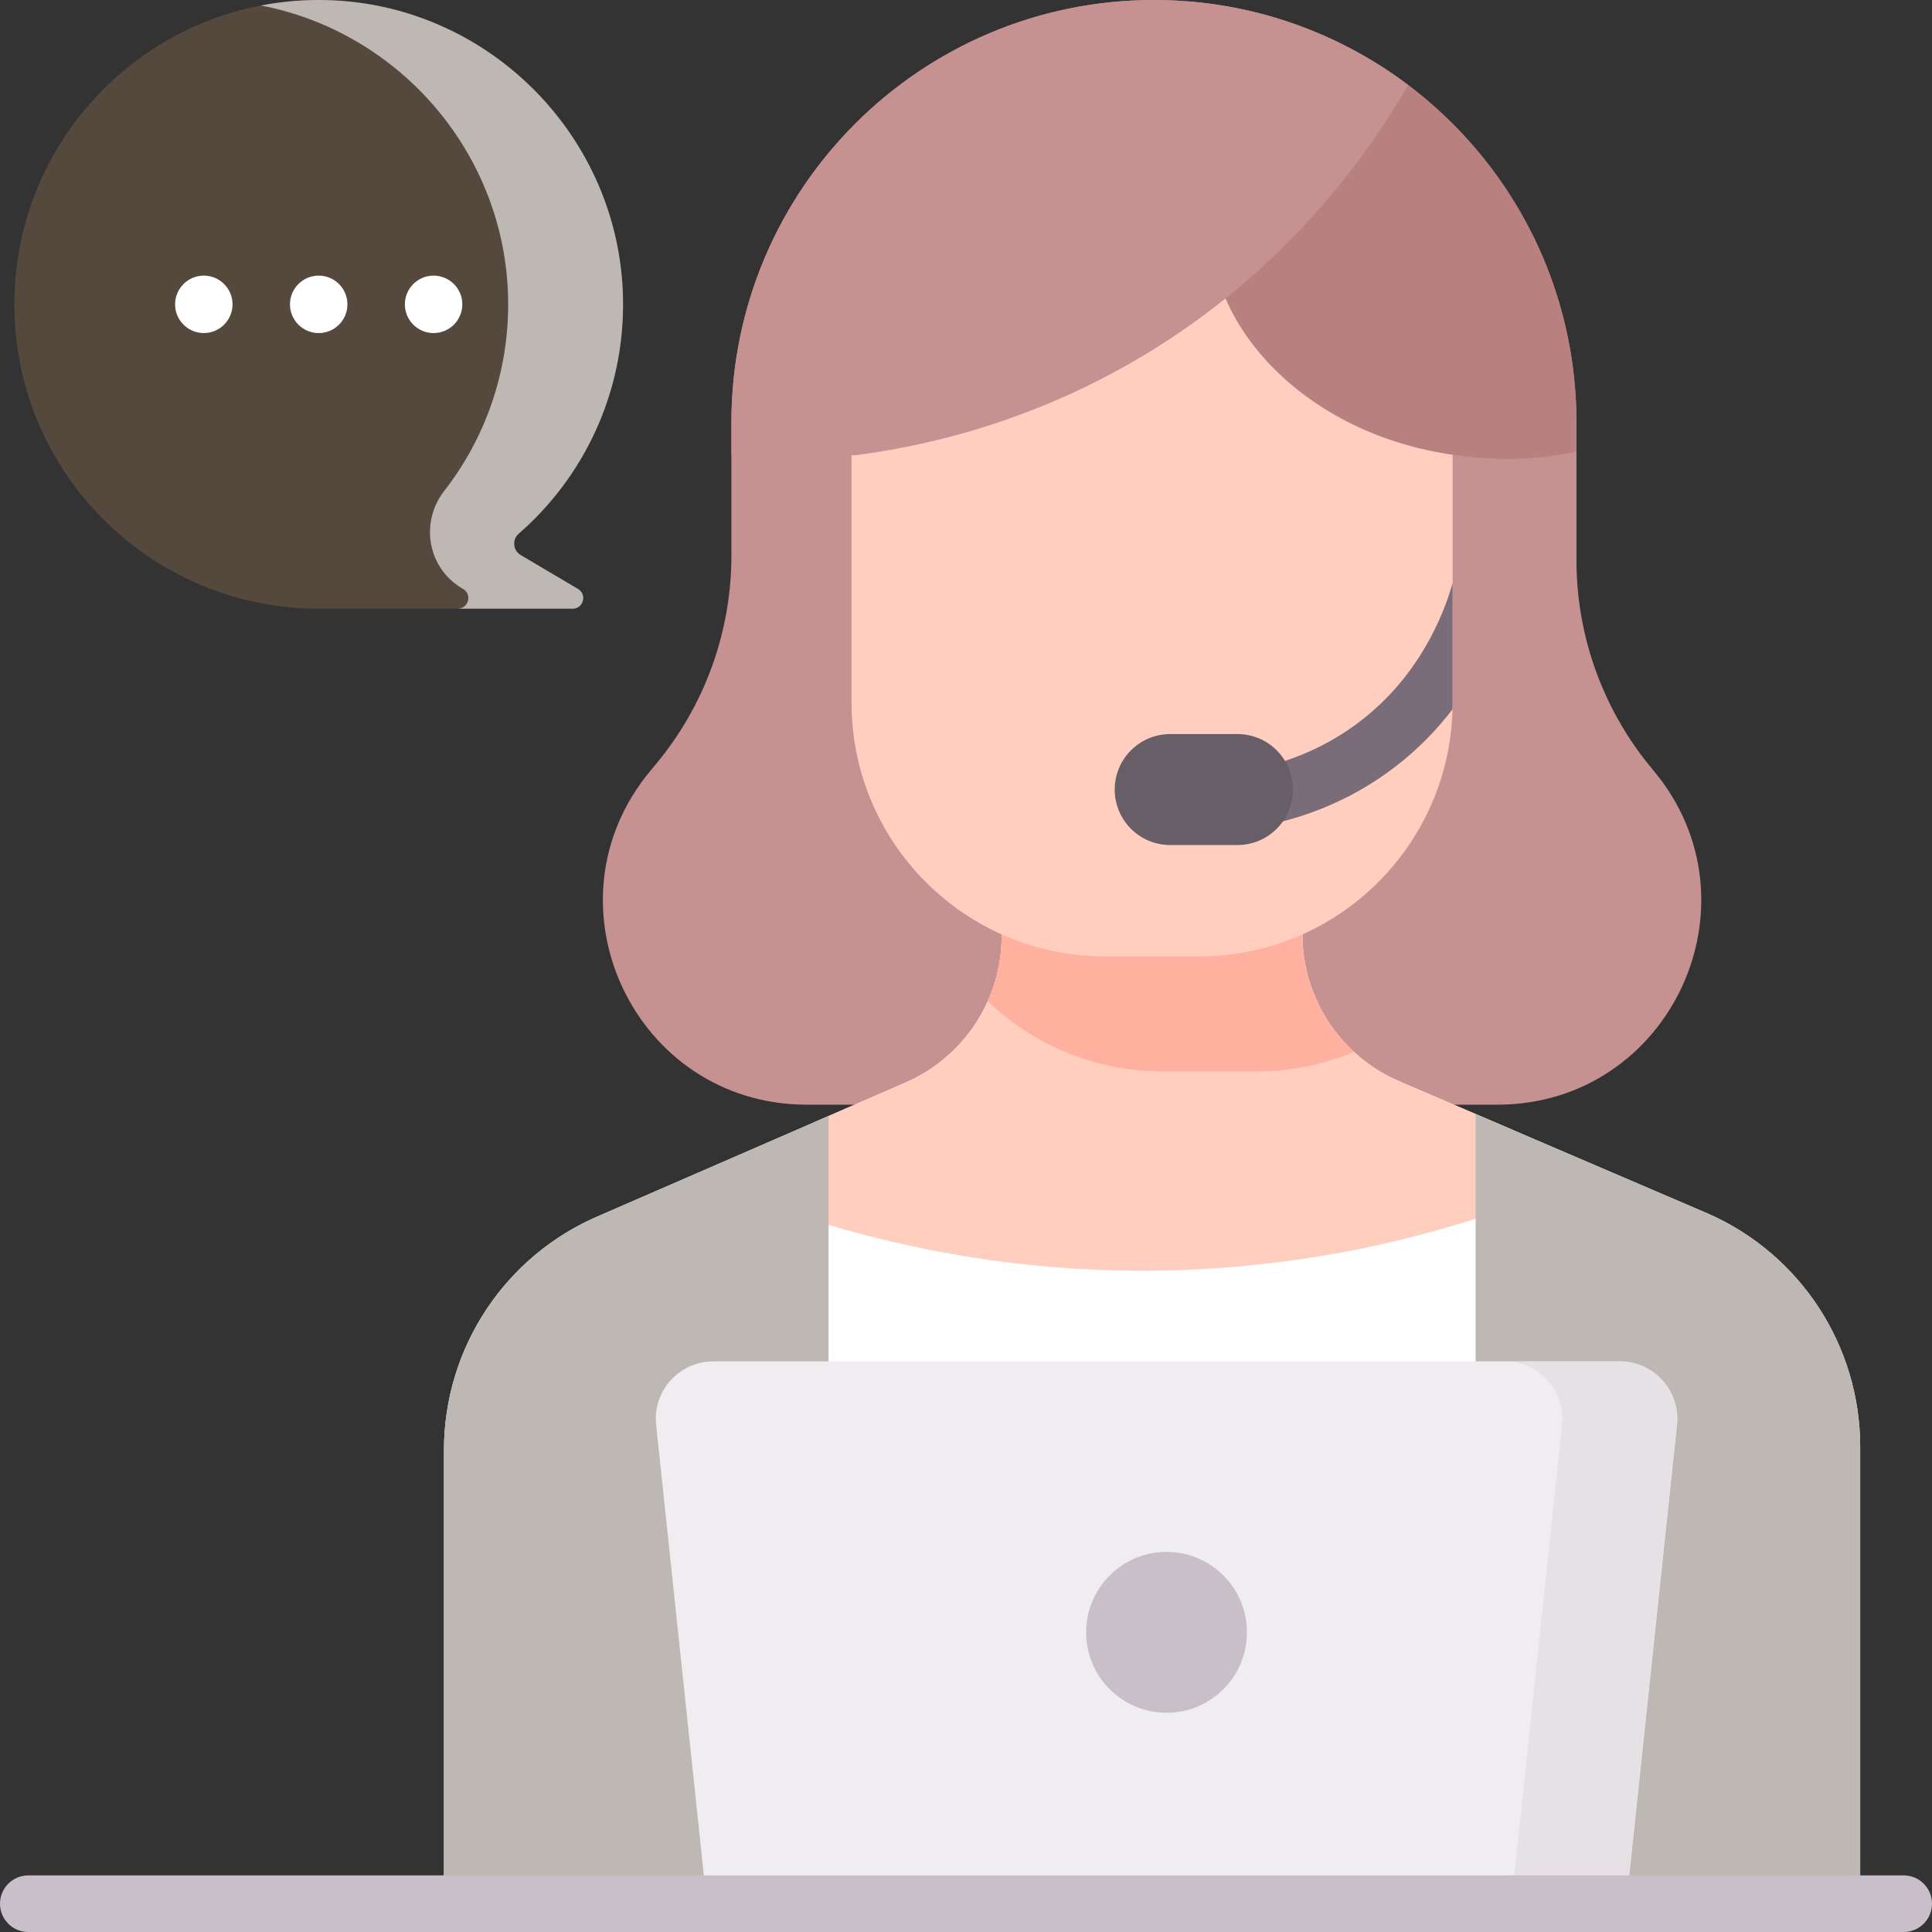 <svg width="140" height="140" viewBox="0 0 140 140" fill="none" xmlns="http://www.w3.org/2000/svg">
<rect x="0" y="0" width="140" height="140" fill="#333333" stroke="none"/>
<g clip-path="url(#clip0_5_1051)">
<path d="M1.041 22.054C1.041 9.766 11.091 -0.175 23.42 0.002C35.362 0.174 45.073 9.968 45.148 21.911C45.191 28.6 42.254 34.603 37.589 38.674C37.096 39.104 37.168 39.888 37.73 40.221L41.886 42.68C42.557 43.077 42.275 44.107 41.495 44.107L22.677 44.102C10.69 43.88 1.041 34.094 1.041 22.054Z" fill="#55493E"/>
<path d="M41.886 42.68L37.73 40.221C37.17 39.89 37.093 39.107 37.582 38.68C42.301 34.565 45.253 28.475 45.146 21.698C44.961 9.974 35.472 0.351 23.753 0.01C22.127 -0.039 20.502 0.092 18.905 0.398C29.035 2.34 36.755 11.269 36.823 21.911C36.855 27.065 35.119 31.812 32.186 35.582C30.415 37.858 30.991 41.159 33.473 42.628L33.56 42.68C34.225 43.073 33.955 44.083 33.194 44.105L41.495 44.107C42.275 44.107 42.557 43.077 41.886 42.68Z" fill="#BDB8B4"/>
<path d="M108.498 80.05H58.468C45.973 80.05 39.135 65.488 47.115 55.873L47.559 55.338C51.075 51.102 53 45.77 53 40.266V30.618C53 13.708 66.708 0 83.618 0C100.528 0 114.236 13.708 114.236 30.618V40.591C114.236 46.154 116.201 51.538 119.784 55.792C127.864 65.388 121.043 80.05 108.498 80.05Z" fill="#C59191"/>
<path d="M134.796 104.845V137.92H32.17V105.093C32.17 97.661 36.624 90.954 43.471 88.072L60.039 80.87L65.617 78.444C69.85 76.604 72.587 72.428 72.587 67.813V65.672H94.377V67.704C94.377 72.338 97.141 76.53 101.404 78.357L123.812 87.963C130.49 90.921 134.796 97.538 134.796 104.845Z" fill="white"/>
<path d="M60.037 88.755C67.86 91.093 75.996 92.21 84.159 92.069C91.891 91.933 99.562 90.668 106.928 88.315L109.63 81.882L101.403 78.356C99.318 77.462 97.541 75.977 96.293 74.083C95.044 72.189 94.378 69.97 94.378 67.702V65.672H72.588V67.812C72.588 70.07 71.928 72.28 70.69 74.168C69.452 76.057 67.689 77.542 65.618 78.443L58.955 81.34L60.037 88.755Z" fill="#FFCEBF"/>
<path d="M123.811 87.96L106.932 80.726L106.929 80.726V137.918H134.797V104.844C134.797 97.539 130.49 90.92 123.811 87.96ZM60.039 80.869V137.919H32.17V105.093C32.17 97.661 36.624 90.953 43.471 88.071L60.039 80.869Z" fill="#BDB8B4"/>
<path d="M91.036 77.633C93.464 77.635 95.868 77.155 98.109 76.221C96.933 75.136 95.994 73.819 95.352 72.353C94.71 70.886 94.378 69.303 94.378 67.703V65.673H72.588V67.813C72.588 69.447 72.242 71.062 71.573 72.552C74.872 75.698 79.336 77.632 84.254 77.632L91.036 77.633Z" fill="#FFB09E"/>
<path d="M105.262 32.893V50.919C105.262 61.075 97.029 69.307 86.874 69.307H80.092C69.937 69.307 61.705 61.075 61.705 50.919V32.893C61.705 26.287 67.06 20.931 73.667 20.931H93.3C99.906 20.931 105.262 26.287 105.262 32.893Z" fill="#FFCEBF"/>
<path d="M105.262 42.272C105.254 42.296 105.243 42.32 105.236 42.346C104.571 44.641 102.827 48.977 98.611 52.228C96.648 53.742 94.409 54.836 91.956 55.48C91.69 55.547 91.44 55.667 91.22 55.832C91 55.997 90.815 56.203 90.676 56.44C90.536 56.677 90.445 56.939 90.407 57.211C90.369 57.483 90.386 57.76 90.455 58.026C90.525 58.291 90.647 58.541 90.813 58.759C90.98 58.977 91.188 59.161 91.426 59.298C91.663 59.436 91.926 59.525 92.198 59.561C92.471 59.597 92.747 59.578 93.013 59.506C96.007 58.72 98.746 57.381 101.153 55.525C102.693 54.336 104.07 52.95 105.25 51.404C105.254 51.242 105.262 51.082 105.262 50.919V42.272H105.262Z" fill="#7A6D79"/>
<path d="M89.674 61.234H84.796C82.576 61.234 80.776 59.434 80.776 57.214C80.776 54.994 82.576 53.194 84.796 53.194H89.674C91.894 53.194 93.693 54.994 93.693 57.214C93.693 59.434 91.894 61.234 89.674 61.234Z" fill="#685E68"/>
<path d="M87.828 16.16C88.295 10.27 93.934 6.361 99.331 4.337C108.258 9.686 114.235 19.454 114.235 30.618V32.723C113.748 32.827 113.257 32.916 112.765 32.99C109.792 33.434 107.26 33.242 105.53 32.99C94.384 31.505 87.264 23.274 87.828 16.16Z" fill="#B98080"/>
<path d="M83.618 0C90.532 0 96.911 2.293 102.037 6.159C99.48 10.608 93.609 19.405 82.599 25.917C74.426 30.752 66.719 32.376 61.974 32.989H53V30.618C53 13.708 66.708 0 83.618 0Z" fill="#C59191"/>
<path d="M117.844 137.919H51.219L47.545 103.254C47.284 100.795 49.212 98.652 51.684 98.652H117.379C119.852 98.652 121.779 100.795 121.519 103.254L117.844 137.919Z" fill="#EFEDEF"/>
<path d="M117.379 98.652H109.054C111.527 98.652 113.454 100.795 113.193 103.254L109.519 137.919H117.844L121.519 103.254C121.779 100.795 119.852 98.652 117.379 98.652Z" fill="#E5E1E5"/>
<path d="M137.949 140H2.051C0.918 140 0 139.082 0 137.949C0 136.817 0.918 135.898 2.051 135.898H137.949C139.082 135.898 140 136.817 140 137.949C140 139.082 139.082 140 137.949 140Z" fill="#C9BFC8"/>
<path d="M84.532 124.113C87.75 124.113 90.359 121.504 90.359 118.286C90.359 115.067 87.75 112.458 84.532 112.458C81.313 112.458 78.704 115.067 78.704 118.286C78.704 121.504 81.313 124.113 84.532 124.113Z" fill="#C9BFC8"/>
<path d="M14.769 24.135C15.918 24.135 16.85 23.203 16.85 22.054C16.85 20.904 15.918 19.973 14.769 19.973C13.62 19.973 12.688 20.904 12.688 22.054C12.688 23.203 13.62 24.135 14.769 24.135Z" fill="white"/>
<path d="M23.094 24.135C24.243 24.135 25.175 23.203 25.175 22.054C25.175 20.904 24.243 19.973 23.094 19.973C21.945 19.973 21.013 20.904 21.013 22.054C21.013 23.203 21.945 24.135 23.094 24.135Z" fill="white"/>
<path d="M31.419 24.135C32.569 24.135 33.501 23.203 33.501 22.054C33.501 20.904 32.569 19.973 31.419 19.973C30.27 19.973 29.338 20.904 29.338 22.054C29.338 23.203 30.27 24.135 31.419 24.135Z" fill="white"/>
</g>
<defs>
<clipPath id="clip0_5_1051">
<rect width="140" height="140" fill="white"/>
</clipPath>
</defs>
</svg>
